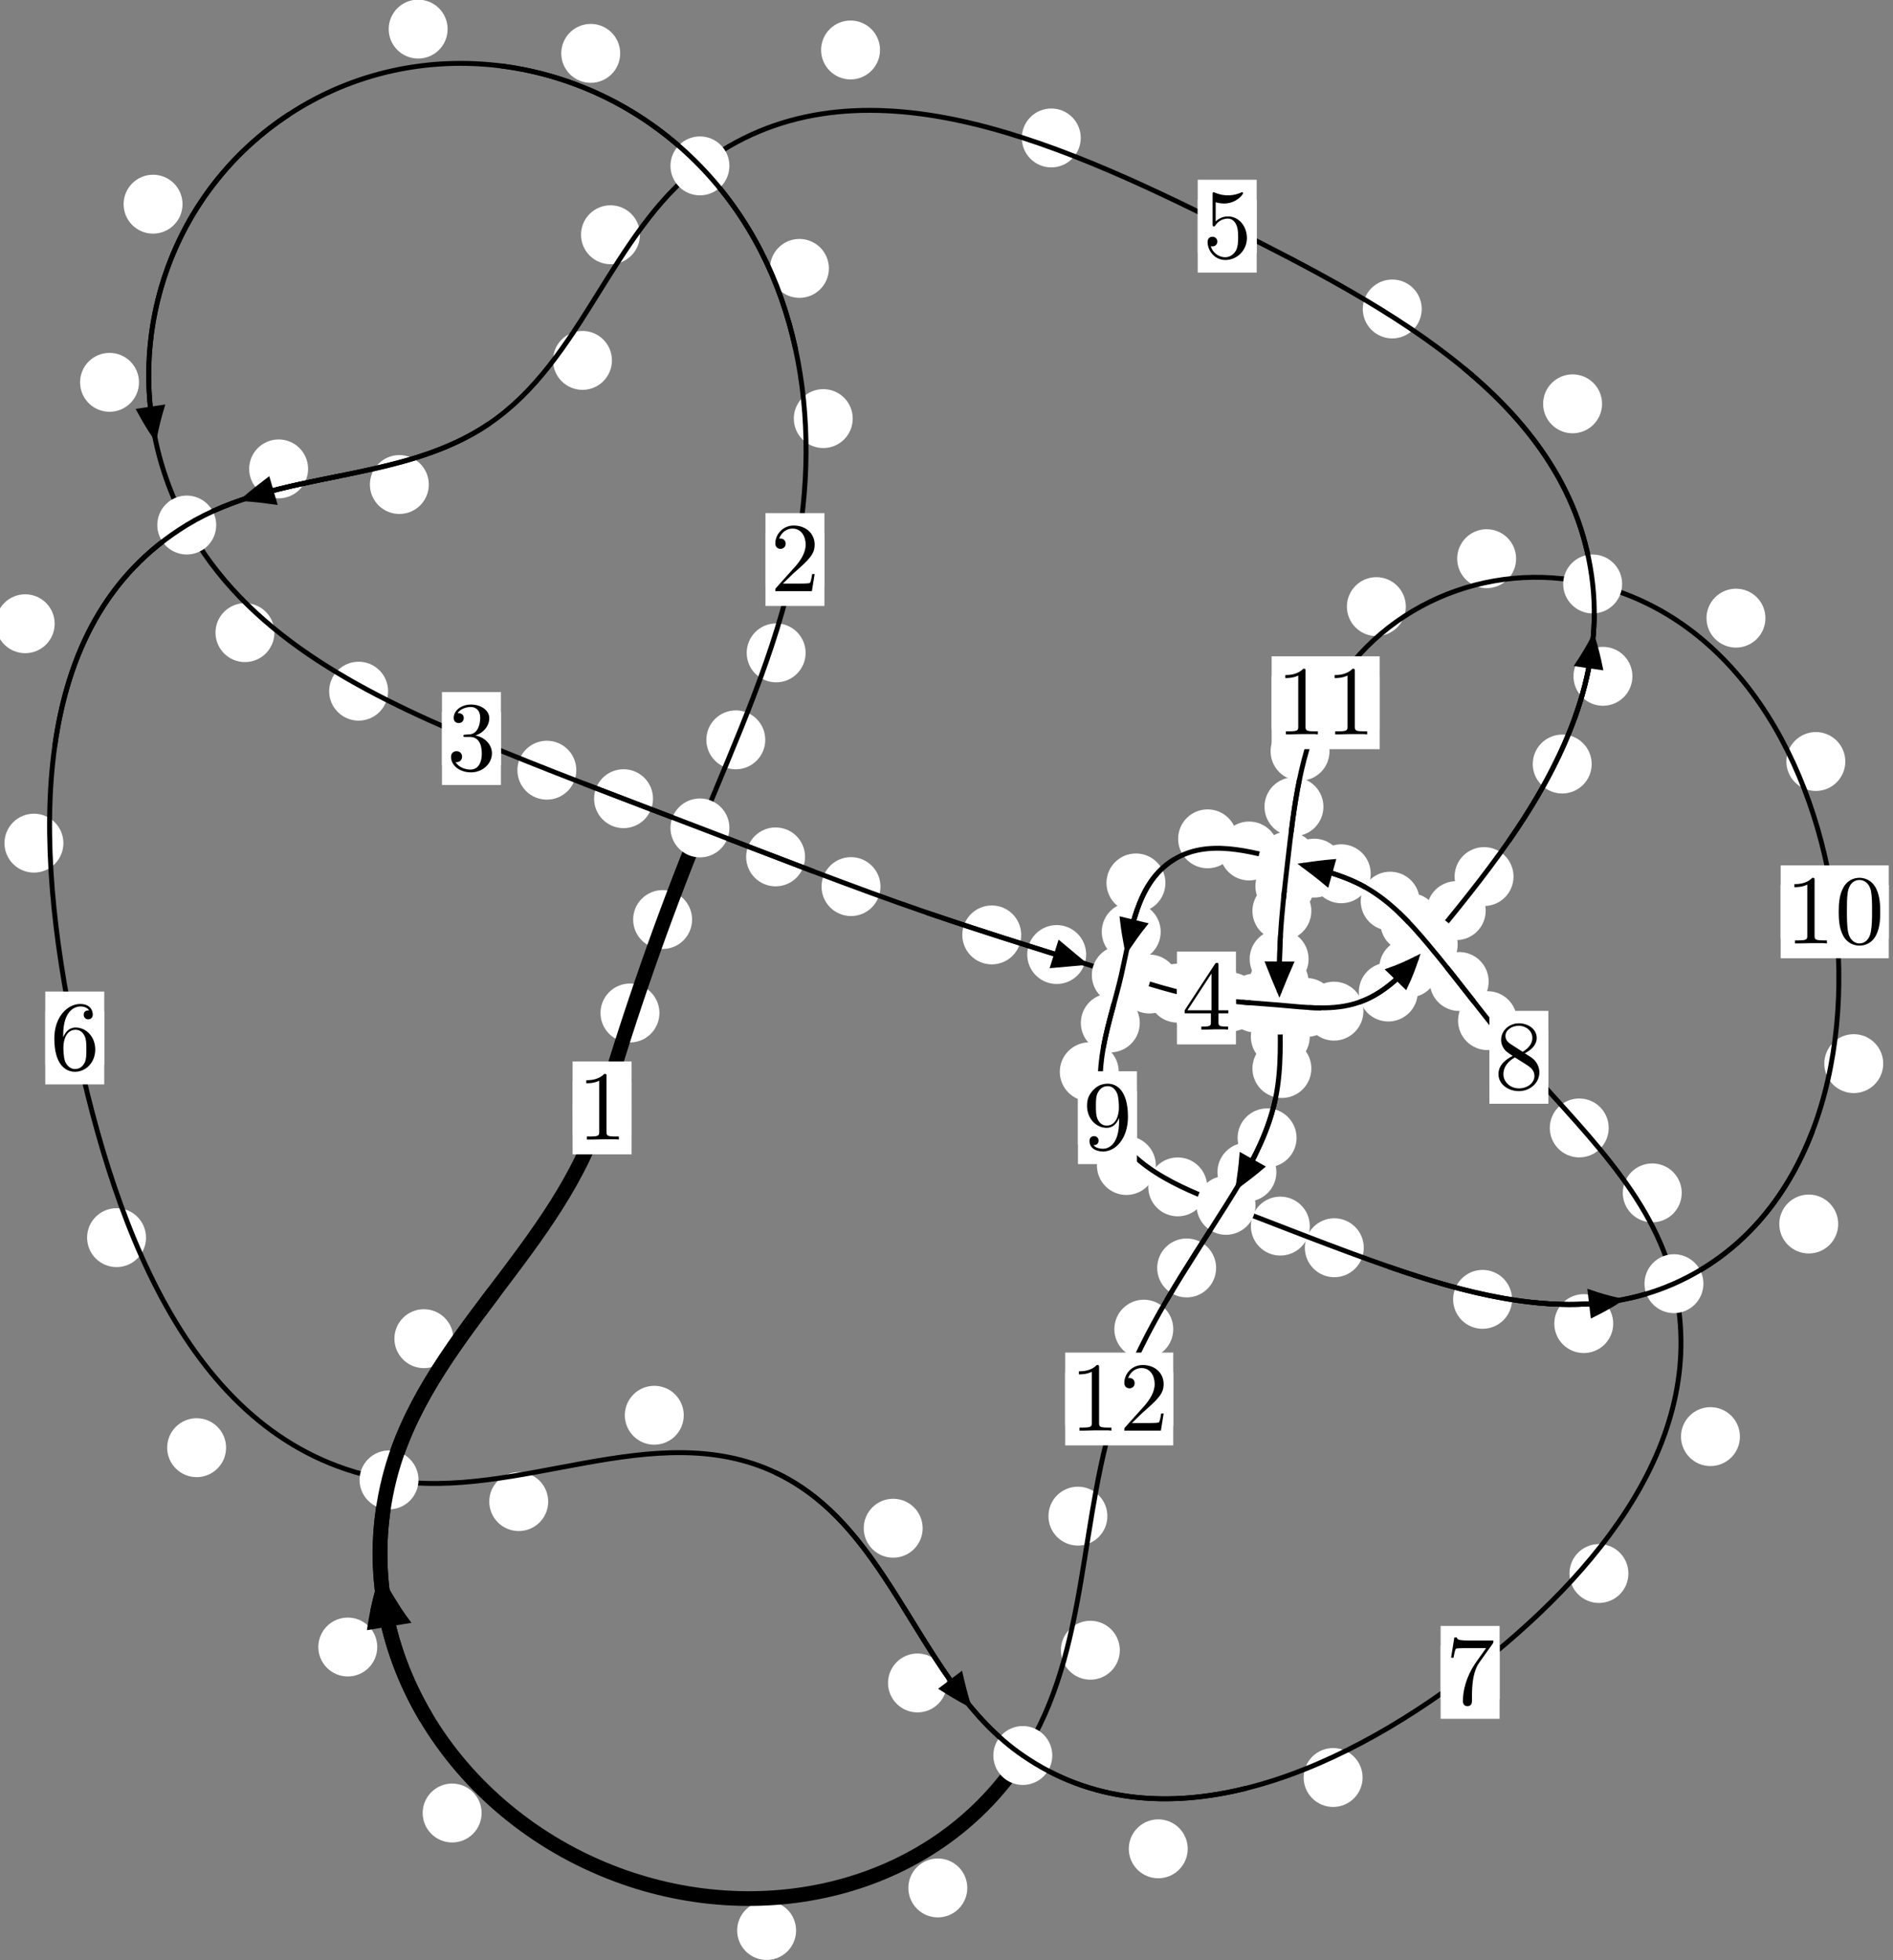 <?xml version="1.0"?>
<!-- Created by MetaPost 1.999 on 2021.07.06:0000 -->
<svg version="1.1" xmlns="http://www.w3.org/2000/svg" xmlns:xlink="http://www.w3.org/1999/xlink" width="192.022" height="198.889" viewBox="0 0 192.022 198.889">
<rect x="0" y="0" width="192.022" height="198.889" fill="#808080" stroke="none"/>
<!-- Original BoundingBox: -71.431946 -114.853409 120.590042 84.036087 -->
  <defs>
    <g transform="scale(0.01,0.01)" id="GLYPHcmr10_48">
      <path style="fill-rule: evenodd;" d="M460 -320C460 -400,455 -480,420 -554C374 -650,292 -666,250 -666C190 -666,117 -640,76 -547C44 -478,39 -400,39 -320C39 -245,43 -155,84 -79C127 2,200 22,249 22C303 22,379 1,423 -94C455 -163,460 -241,460 -320M249 -0C210 -0,151 -25,133 -121C122 -181,122 -273,122 -332C122 -396,122 -462,130 -516C149 -635,224 -644,249 -644C282 -644,348 -626,367 -527C377 -471,377 -395,377 -332C377 -257,377 -189,366 -125C351 -30,294 -0,249 -0"></path>
    </g>
    <g transform="scale(0.01,0.01)" id="GLYPHcmr10_49">
      <path style="fill-rule: evenodd;" d="M294 -640C294 -664,294 -666,271 -666C209 -602,121 -602,89 -602L89 -571C109 -571,168 -571,220 -597L220 -79C220 -43,217 -31,127 -31L95 -31L95 -0L257 -0L130 -3L217 -3L257 -3L297 -3L384 -3L419 -0L419 -31L387 -31C297 -31,294 -42,294 -79"></path>
    </g>
    <g transform="scale(0.01,0.01)" id="GLYPHcmr10_50">
      <path style="fill-rule: evenodd;" d="M127 -77L233 -180C389 -318,449 -372,449 -472C449 -586,359 -666,237 -666C124 -666,50 -574,50 -485C50 -429,100 -429,103 -429C120 -429,155 -441,155 -482C155 -508,137 -534,102 -534C94 -534,92 -534,89 -533C112 -598,166 -635,224 -635C315 -635,358 -554,358 -472C358 -392,308 -313,253 -251L61 -37C50 -26,50 -24,50 -0L421 -0L449 -174L424 -174C419 -144,412 -100,402 -85C395 -77,329 -77,307 -77"></path>
    </g>
    <g transform="scale(0.01,0.01)" id="GLYPHcmr10_51">
      <path style="fill-rule: evenodd;" d="M290 -352C372 -379,430 -449,430 -528C430 -610,342 -666,246 -666C145 -666,69 -606,69 -530C69 -497,91 -478,120 -478C151 -478,171 -500,171 -529C171 -579,124 -579,109 -579C140 -628,206 -641,242 -641C283 -641,338 -619,338 -529C338 -517,336 -459,310 -415C280 -367,246 -364,221 -363C213 -362,189 -360,182 -360C174 -359,167 -358,167 -348C167 -337,174 -337,191 -337L235 -337C317 -337,354 -269,354 -171C354 -35,285 -6,241 -6C198 -6,123 -23,88 -82C123 -77,154 -99,154 -137C154 -173,127 -193,98 -193C74 -193,42 -179,42 -135C42 -44,135 22,244 22C366 22,457 -69,457 -171C457 -253,394 -331,290 -352"></path>
    </g>
    <g transform="scale(0.01,0.01)" id="GLYPHcmr10_52">
      <path style="fill-rule: evenodd;" d="M294 -165L294 -78C294 -42,292 -31,218 -31L197 -31L197 -0L332 -0L238 -3L290 -3L332 -3L374 -3L427 -3L468 -0L468 -31L447 -31C373 -31,371 -42,371 -78L371 -165L471 -165L471 -196L371 -196L371 -651C371 -671,371 -677,355 -677C346 -677,343 -677,335 -665L28 -196L28 -165M300 -196L56 -196L300 -569"></path>
    </g>
    <g transform="scale(0.01,0.01)" id="GLYPHcmr10_53">
      <path style="fill-rule: evenodd;" d="M449 -201C449 -320,367 -420,259 -420C211 -420,168 -404,132 -369L132 -564C152 -558,185 -551,217 -551C340 -551,410 -642,410 -655C410 -661,407 -666,400 -666C399 -666,397 -666,392 -663C372 -654,323 -634,256 -634C216 -634,170 -641,123 -662C115 -665,113 -665,111 -665C101 -665,101 -657,101 -641L101 -345C101 -327,101 -319,115 -319C122 -319,124 -322,128 -328C139 -344,176 -398,257 -398C309 -398,334 -352,342 -334C358 -297,360 -258,360 -208C360 -173,360 -113,336 -71C312 -32,275 -6,229 -6C156 -6,99 -59,82 -118C85 -117,88 -116,99 -116C132 -116,149 -141,149 -165C149 -189,132 -214,99 -214C85 -214,50 -207,50 -161C50 -75,119 22,231 22C347 22,449 -74,449 -201"></path>
    </g>
    <g transform="scale(0.01,0.01)" id="GLYPHcmr10_54">
      <path style="fill-rule: evenodd;" d="M132 -328L132 -352C132 -605,256 -641,307 -641C331 -641,373 -635,395 -601C380 -601,340 -601,340 -556C340 -525,364 -510,386 -510C402 -510,432 -519,432 -558C432 -618,388 -666,305 -666C177 -666,42 -537,42 -316C42 -49,158 22,251 22C362 22,457 -72,457 -204C457 -331,368 -427,257 -427C189 -427,152 -376,132 -328M251 -6C188 -6,158 -66,152 -81C134 -128,134 -208,134 -226C134 -304,166 -404,256 -404C272 -404,318 -404,349 -342C367 -305,367 -254,367 -205C367 -157,367 -107,350 -71C320 -11,274 -6,251 -6"></path>
    </g>
    <g transform="scale(0.01,0.01)" id="GLYPHcmr10_55">
      <path style="fill-rule: evenodd;" d="M476 -609C485 -621,485 -623,485 -644L242 -644C120 -644,118 -657,114 -676L89 -676L56 -470L81 -470C84 -486,93 -549,106 -561C113 -567,191 -567,204 -567L411 -567C400 -551,321 -442,299 -409C209 -274,176 -135,176 -33C176 -23,176 22,222 22C268 22,268 -23,268 -33L268 -84C268 -139,271 -194,279 -248C283 -271,297 -357,341 -419"></path>
    </g>
    <g transform="scale(0.01,0.01)" id="GLYPHcmr10_56">
      <path style="fill-rule: evenodd;" d="M163 -457C117 -487,113 -521,113 -538C113 -599,178 -641,249 -641C322 -641,386 -589,386 -517C386 -460,347 -412,287 -377M309 -362C381 -399,430 -451,430 -517C430 -609,341 -666,250 -666C150 -666,69 -592,69 -499C69 -481,71 -436,113 -389C124 -377,161 -352,186 -335C128 -306,42 -250,42 -151C42 -45,144 22,249 22C362 22,457 -61,457 -168C457 -204,446 -249,408 -291C389 -312,373 -322,309 -362M209 -320L332 -242C360 -223,407 -193,407 -132C407 -58,332 -6,250 -6C164 -6,92 -68,92 -151C92 -209,124 -273,209 -320"></path>
    </g>
    <g transform="scale(0.01,0.01)" id="GLYPHcmr10_57">
      <path style="fill-rule: evenodd;" d="M367 -318L367 -286C367 -52,263 -6,205 -6C188 -6,134 -8,107 -42C151 -42,159 -71,159 -88C159 -119,135 -134,113 -134C97 -134,67 -125,67 -86C67 -19,121 22,206 22C335 22,457 -114,457 -329C457 -598,342 -666,253 -666C198 -666,149 -648,106 -603C65 -558,42 -516,42 -441C42 -316,130 -218,242 -218C303 -218,344 -260,367 -318M243 -241C227 -241,181 -241,150 -304C132 -341,132 -391,132 -440C132 -494,132 -541,153 -578C180 -628,218 -641,253 -641C299 -641,332 -607,349 -562C361 -530,365 -467,365 -421C365 -338,331 -241,243 -241"></path>
    </g>
  </defs>
  <path d="M66.891 102.777C66.891 101.984,66.576 101.224,66.016 100.663C65.455 100.103,64.695 99.788,63.902 99.788C63.11 99.788,62.349 100.103,61.789 100.663C61.229 101.224,60.914 101.984,60.914 102.777C60.914 103.569,61.229 104.33,61.789 104.89C62.349 105.451,63.11 105.765,63.902 105.765C64.695 105.765,65.455 105.451,66.016 104.89C66.576 104.33,66.891 103.569,66.891 102.777Z" style="fill: rgb(100%,100%,100%);stroke: none;"></path>
  <path d="M64.064 112.407C64.064 111.614,63.749 110.854,63.188 110.294C62.628 109.733,61.868 109.418,61.075 109.418C60.282 109.418,59.522 109.733,58.962 110.294C58.401 110.854,58.086 111.614,58.086 112.407C58.086 113.2,58.401 113.96,58.962 114.52C59.522 115.081,60.282 115.396,61.075 115.396C61.868 115.396,62.628 115.081,63.188 114.52C63.749 113.96,64.064 113.2,64.064 112.407Z" style="fill: rgb(100%,100%,100%);stroke: none;"></path>
  <path d="M77.628 75.062C77.628 74.269,77.313 73.509,76.753 72.948C76.192 72.388,75.432 72.073,74.64 72.073C73.847 72.073,73.087 72.388,72.526 72.948C71.966 73.509,71.651 74.269,71.651 75.062C71.651 75.854,71.966 76.615,72.526 77.175C73.087 77.736,73.847 78.051,74.64 78.051C75.432 78.051,76.192 77.736,76.753 77.175C77.313 76.615,77.628 75.854,77.628 75.062Z" style="fill: rgb(100%,100%,100%);stroke: none;"></path>
  <path d="M70.204 93.296C70.204 92.503,69.889 91.743,69.328 91.182C68.768 90.622,68.008 90.307,67.215 90.307C66.422 90.307,65.662 90.622,65.102 91.182C64.541 91.743,64.226 92.503,64.226 93.296C64.226 94.088,64.541 94.848,65.102 95.409C65.662 95.969,66.422 96.284,67.215 96.284C68.008 96.284,68.768 95.969,69.328 95.409C69.889 94.848,70.204 94.088,70.204 93.296Z" style="fill: rgb(100%,100%,100%);stroke: none;"></path>
  <path d="M86.5 42.469C86.5 41.677,86.186 40.917,85.625 40.356C85.065 39.796,84.304 39.481,83.512 39.481C82.719 39.481,81.959 39.796,81.398 40.356C80.838 40.917,80.523 41.677,80.523 42.469C80.523 43.262,80.838 44.022,81.398 44.583C81.959 45.143,82.719 45.458,83.512 45.458C84.304 45.458,85.065 45.143,85.625 44.583C86.186 44.022,86.5 43.262,86.5 42.469Z" style="fill: rgb(100%,100%,100%);stroke: none;"></path>
  <path d="M81.721 66.239C81.721 65.447,81.406 64.686,80.845 64.126C80.285 63.565,79.525 63.25,78.732 63.25C77.939 63.25,77.179 63.565,76.619 64.126C76.058 64.686,75.743 65.447,75.743 66.239C75.743 67.032,76.058 67.792,76.619 68.353C77.179 68.913,77.939 69.228,78.732 69.228C79.525 69.228,80.285 68.913,80.845 68.353C81.406 67.792,81.721 67.032,81.721 66.239Z" style="fill: rgb(100%,100%,100%);stroke: none;"></path>
  <path d="M62.911 5.415C62.911 4.622,62.596 3.862,62.035 3.302C61.475 2.741,60.715 2.426,59.922 2.426C59.129 2.426,58.369 2.741,57.809 3.302C57.248 3.862,56.933 4.622,56.933 5.415C56.933 6.208,57.248 6.968,57.809 7.528C58.369 8.089,59.129 8.404,59.922 8.404C60.715 8.404,61.475 8.089,62.035 7.528C62.596 6.968,62.911 6.208,62.911 5.415Z" style="fill: rgb(100%,100%,100%);stroke: none;"></path>
  <path d="M84.081 27.231C84.081 26.438,83.766 25.678,83.205 25.118C82.645 24.557,81.885 24.242,81.092 24.242C80.299 24.242,79.539 24.557,78.979 25.118C78.418 25.678,78.103 26.438,78.103 27.231C78.103 28.024,78.418 28.784,78.979 29.344C79.539 29.905,80.299 30.22,81.092 30.22C81.885 30.22,82.645 29.905,83.205 29.344C83.766 28.784,84.081 28.024,84.081 27.231Z" style="fill: rgb(100%,100%,100%);stroke: none;"></path>
  <path d="M18.515 20.716C18.515 19.923,18.2 19.163,17.64 18.603C17.079 18.042,16.319 17.727,15.527 17.727C14.734 17.727,13.974 18.042,13.413 18.603C12.853 19.163,12.538 19.923,12.538 20.716C12.538 21.509,12.853 22.269,13.413 22.829C13.974 23.39,14.734 23.705,15.527 23.705C16.319 23.705,17.079 23.39,17.64 22.829C18.2 22.269,18.515 21.509,18.515 20.716Z" style="fill: rgb(100%,100%,100%);stroke: none;"></path>
  <path d="M45.406 2.953C45.406 2.16,45.091 1.4,44.531 0.839C43.97 0.279,43.21 -0.036,42.417 -0.036C41.625 -0.036,40.864 0.279,40.304 0.839C39.743 1.4,39.428 2.16,39.428 2.953C39.428 3.745,39.743 4.505,40.304 5.066C40.864 5.626,41.625 5.941,42.417 5.941C43.21 5.941,43.97 5.626,44.531 5.066C45.091 4.505,45.406 3.745,45.406 2.953Z" style="fill: rgb(100%,100%,100%);stroke: none;"></path>
  <path d="M27.836 64.185C27.836 63.393,27.521 62.633,26.961 62.072C26.401 61.512,25.64 61.197,24.848 61.197C24.055 61.197,23.295 61.512,22.734 62.072C22.174 62.633,21.859 63.393,21.859 64.185C21.859 64.978,22.174 65.738,22.734 66.299C23.295 66.859,24.055 67.174,24.848 67.174C25.64 67.174,26.401 66.859,26.961 66.299C27.521 65.738,27.836 64.978,27.836 64.185Z" style="fill: rgb(100%,100%,100%);stroke: none;"></path>
  <path d="M14.099 38.791C14.099 37.998,13.784 37.238,13.224 36.677C12.663 36.117,11.903 35.802,11.11 35.802C10.318 35.802,9.558 36.117,8.997 36.677C8.437 37.238,8.122 37.998,8.122 38.791C8.122 39.583,8.437 40.343,8.997 40.904C9.558 41.464,10.318 41.779,11.11 41.779C11.903 41.779,12.663 41.464,13.224 40.904C13.784 40.343,14.099 39.583,14.099 38.791Z" style="fill: rgb(100%,100%,100%);stroke: none;"></path>
  <path d="M58.461 78.143C58.461 77.351,58.146 76.591,57.586 76.03C57.025 75.47,56.265 75.155,55.472 75.155C54.68 75.155,53.92 75.47,53.359 76.03C52.799 76.591,52.484 77.351,52.484 78.143C52.484 78.936,52.799 79.696,53.359 80.257C53.92 80.817,54.68 81.132,55.472 81.132C56.265 81.132,57.025 80.817,57.586 80.257C58.146 79.696,58.461 78.936,58.461 78.143Z" style="fill: rgb(100%,100%,100%);stroke: none;"></path>
  <path d="M39.367 70.126C39.367 69.333,39.052 68.573,38.492 68.013C37.931 67.452,37.171 67.137,36.378 67.137C35.586 67.137,34.825 67.452,34.265 68.013C33.704 68.573,33.389 69.333,33.389 70.126C33.389 70.919,33.704 71.679,34.265 72.239C34.825 72.8,35.586 73.115,36.378 73.115C37.171 73.115,37.931 72.8,38.492 72.239C39.052 71.679,39.367 70.919,39.367 70.126Z" style="fill: rgb(100%,100%,100%);stroke: none;"></path>
  <path d="M81.664 86.938C81.664 86.146,81.349 85.386,80.789 84.825C80.228 84.265,79.468 83.95,78.676 83.95C77.883 83.95,77.123 84.265,76.562 84.825C76.002 85.386,75.687 86.146,75.687 86.938C75.687 87.731,76.002 88.491,76.562 89.052C77.123 89.612,77.883 89.927,78.676 89.927C79.468 89.927,80.228 89.612,80.789 89.052C81.349 88.491,81.664 87.731,81.664 86.938Z" style="fill: rgb(100%,100%,100%);stroke: none;"></path>
  <path d="M66.24 81.034C66.24 80.241,65.925 79.481,65.365 78.92C64.804 78.36,64.044 78.045,63.252 78.045C62.459 78.045,61.699 78.36,61.138 78.92C60.578 79.481,60.263 80.241,60.263 81.034C60.263 81.826,60.578 82.587,61.138 83.147C61.699 83.708,62.459 84.022,63.252 84.022C64.044 84.022,64.804 83.708,65.365 83.147C65.925 82.587,66.24 81.826,66.24 81.034Z" style="fill: rgb(100%,100%,100%);stroke: none;"></path>
  <path d="M103.591 94.855C103.591 94.063,103.277 93.302,102.716 92.742C102.156 92.181,101.395 91.867,100.603 91.867C99.81 91.867,99.05 92.181,98.489 92.742C97.929 93.302,97.614 94.063,97.614 94.855C97.614 95.648,97.929 96.408,98.489 96.969C99.05 97.529,99.81 97.844,100.603 97.844C101.395 97.844,102.156 97.529,102.716 96.969C103.277 96.408,103.591 95.648,103.591 94.855Z" style="fill: rgb(100%,100%,100%);stroke: none;"></path>
  <path d="M89.313 89.953C89.313 89.16,88.998 88.4,88.437 87.839C87.877 87.279,87.117 86.964,86.324 86.964C85.531 86.964,84.771 87.279,84.211 87.839C83.65 88.4,83.335 89.16,83.335 89.953C83.335 90.745,83.65 91.506,84.211 92.066C84.771 92.626,85.531 92.941,86.324 92.941C87.117 92.941,87.877 92.626,88.437 92.066C88.998 91.506,89.313 90.745,89.313 89.953Z" style="fill: rgb(100%,100%,100%);stroke: none;"></path>
  <path d="M119.575 99.837C119.575 99.044,119.261 98.284,118.7 97.723C118.14 97.163,117.379 96.848,116.587 96.848C115.794 96.848,115.034 97.163,114.473 97.723C113.913 98.284,113.598 99.044,113.598 99.837C113.598 100.629,113.913 101.39,114.473 101.95C115.034 102.511,115.794 102.825,116.587 102.825C117.379 102.825,118.14 102.511,118.7 101.95C119.261 101.39,119.575 100.629,119.575 99.837Z" style="fill: rgb(100%,100%,100%);stroke: none;"></path>
  <path d="M110.177 96.844C110.177 96.052,109.862 95.292,109.301 94.731C108.741 94.171,107.981 93.856,107.188 93.856C106.395 93.856,105.635 94.171,105.075 94.731C104.514 95.292,104.199 96.052,104.199 96.844C104.199 97.637,104.514 98.397,105.075 98.958C105.635 99.518,106.395 99.833,107.188 99.833C107.981 99.833,108.741 99.518,109.301 98.958C109.862 98.397,110.177 97.637,110.177 96.844Z" style="fill: rgb(100%,100%,100%);stroke: none;"></path>
  <path d="M127.823 101.66C127.823 100.867,127.508 100.107,126.948 99.546C126.387 98.986,125.627 98.671,124.834 98.671C124.042 98.671,123.281 98.986,122.721 99.546C122.16 100.107,121.846 100.867,121.846 101.66C121.846 102.452,122.16 103.213,122.721 103.773C123.281 104.334,124.042 104.649,124.834 104.649C125.627 104.649,126.387 104.334,126.948 103.773C127.508 103.213,127.823 102.452,127.823 101.66Z" style="fill: rgb(100%,100%,100%);stroke: none;"></path>
  <path d="M122.423 100.763C122.423 99.97,122.108 99.21,121.548 98.65C120.987 98.089,120.227 97.774,119.435 97.774C118.642 97.774,117.882 98.089,117.321 98.65C116.761 99.21,116.446 99.97,116.446 100.763C116.446 101.556,116.761 102.316,117.321 102.876C117.882 103.437,118.642 103.752,119.435 103.752C120.227 103.752,120.987 103.437,121.548 102.876C122.108 102.316,122.423 101.556,122.423 100.763Z" style="fill: rgb(100%,100%,100%);stroke: none;"></path>
  <path d="M135.514 102.216C135.514 101.424,135.199 100.663,134.638 100.103C134.078 99.542,133.318 99.228,132.525 99.228C131.732 99.228,130.972 99.542,130.412 100.103C129.851 100.663,129.536 101.424,129.536 102.216C129.536 103.009,129.851 103.769,130.412 104.33C130.972 104.89,131.732 105.205,132.525 105.205C133.318 105.205,134.078 104.89,134.638 104.33C135.199 103.769,135.514 103.009,135.514 102.216Z" style="fill: rgb(100%,100%,100%);stroke: none;"></path>
  <path d="M130.313 101.758C130.313 100.966,129.998 100.206,129.438 99.645C128.877 99.085,128.117 98.77,127.324 98.77C126.532 98.77,125.771 99.085,125.211 99.645C124.65 100.206,124.335 100.966,124.335 101.758C124.335 102.551,124.65 103.311,125.211 103.872C125.771 104.432,126.532 104.747,127.324 104.747C128.117 104.747,128.877 104.432,129.438 103.872C129.998 103.311,130.313 102.551,130.313 101.758Z" style="fill: rgb(100%,100%,100%);stroke: none;"></path>
  <path d="M143.814 100.65C143.814 99.858,143.499 99.097,142.939 98.537C142.379 97.976,141.618 97.662,140.826 97.662C140.033 97.662,139.273 97.976,138.712 98.537C138.152 99.097,137.837 99.858,137.837 100.65C137.837 101.443,138.152 102.203,138.712 102.764C139.273 103.324,140.033 103.639,140.826 103.639C141.618 103.639,142.379 103.324,142.939 102.764C143.499 102.203,143.814 101.443,143.814 100.65Z" style="fill: rgb(100%,100%,100%);stroke: none;"></path>
  <path d="M138.304 102.589C138.304 101.796,137.989 101.036,137.429 100.476C136.868 99.915,136.108 99.6,135.315 99.6C134.523 99.6,133.763 99.915,133.202 100.476C132.642 101.036,132.327 101.796,132.327 102.589C132.327 103.382,132.642 104.142,133.202 104.702C133.763 105.263,134.523 105.578,135.315 105.578C136.108 105.578,136.868 105.263,137.429 104.702C137.989 104.142,138.304 103.382,138.304 102.589Z" style="fill: rgb(100%,100%,100%);stroke: none;"></path>
  <path d="M150.706 92.393C150.706 91.6,150.391 90.84,149.831 90.28C149.27 89.719,148.51 89.404,147.717 89.404C146.925 89.404,146.164 89.719,145.604 90.28C145.043 90.84,144.729 91.6,144.729 92.393C144.729 93.186,145.043 93.946,145.604 94.506C146.164 95.067,146.925 95.382,147.717 95.382C148.51 95.382,149.27 95.067,149.831 94.506C150.391 93.946,150.706 93.186,150.706 92.393Z" style="fill: rgb(100%,100%,100%);stroke: none;"></path>
  <path d="M145.893 98.214C145.893 97.421,145.578 96.661,145.017 96.101C144.457 95.54,143.697 95.225,142.904 95.225C142.111 95.225,141.351 95.54,140.791 96.101C140.23 96.661,139.915 97.421,139.915 98.214C139.915 99.007,140.23 99.767,140.791 100.327C141.351 100.888,142.111 101.203,142.904 101.203C143.697 101.203,144.457 100.888,145.017 100.327C145.578 99.767,145.893 99.007,145.893 98.214Z" style="fill: rgb(100%,100%,100%);stroke: none;"></path>
  <path d="M161.457 77.518C161.457 76.725,161.142 75.965,160.582 75.405C160.021 74.844,159.261 74.529,158.468 74.529C157.676 74.529,156.915 74.844,156.355 75.405C155.795 75.965,155.48 76.725,155.48 77.518C155.48 78.311,155.795 79.071,156.355 79.631C156.915 80.192,157.676 80.507,158.468 80.507C159.261 80.507,160.021 80.192,160.582 79.631C161.142 79.071,161.457 78.311,161.457 77.518Z" style="fill: rgb(100%,100%,100%);stroke: none;"></path>
  <path d="M153.529 88.934C153.529 88.142,153.214 87.382,152.654 86.821C152.093 86.261,151.333 85.946,150.54 85.946C149.748 85.946,148.988 86.261,148.427 86.821C147.867 87.382,147.552 88.142,147.552 88.934C147.552 89.727,147.867 90.487,148.427 91.048C148.988 91.608,149.748 91.923,150.54 91.923C151.333 91.923,152.093 91.608,152.654 91.048C153.214 90.487,153.529 89.727,153.529 88.934Z" style="fill: rgb(100%,100%,100%);stroke: none;"></path>
  <path d="M162.51 40.972C162.51 40.179,162.195 39.419,161.634 38.859C161.074 38.298,160.314 37.983,159.521 37.983C158.728 37.983,157.968 38.298,157.408 38.859C156.847 39.419,156.532 40.179,156.532 40.972C156.532 41.765,156.847 42.525,157.408 43.085C157.968 43.646,158.728 43.961,159.521 43.961C160.314 43.961,161.074 43.646,161.634 43.085C162.195 42.525,162.51 41.765,162.51 40.972Z" style="fill: rgb(100%,100%,100%);stroke: none;"></path>
  <path d="M165.589 68.618C165.589 67.825,165.274 67.065,164.714 66.504C164.153 65.944,163.393 65.629,162.6 65.629C161.808 65.629,161.048 65.944,160.487 66.504C159.927 67.065,159.612 67.825,159.612 68.618C159.612 69.41,159.927 70.17,160.487 70.731C161.048 71.291,161.808 71.606,162.6 71.606C163.393 71.606,164.153 71.291,164.714 70.731C165.274 70.17,165.589 69.41,165.589 68.618Z" style="fill: rgb(100%,100%,100%);stroke: none;"></path>
  <path d="M109.628 13.996C109.628 13.203,109.313 12.443,108.753 11.882C108.193 11.322,107.432 11.007,106.64 11.007C105.847 11.007,105.087 11.322,104.526 11.882C103.966 12.443,103.651 13.203,103.651 13.996C103.651 14.788,103.966 15.549,104.526 16.109C105.087 16.67,105.847 16.984,106.64 16.984C107.432 16.984,108.193 16.67,108.753 16.109C109.313 15.549,109.628 14.788,109.628 13.996Z" style="fill: rgb(100%,100%,100%);stroke: none;"></path>
  <path d="M144.216 31.348C144.216 30.556,143.901 29.796,143.341 29.235C142.78 28.675,142.02 28.36,141.228 28.36C140.435 28.36,139.675 28.675,139.114 29.235C138.554 29.796,138.239 30.556,138.239 31.348C138.239 32.141,138.554 32.901,139.114 33.462C139.675 34.022,140.435 34.337,141.228 34.337C142.02 34.337,142.78 34.022,143.341 33.462C143.901 32.901,144.216 32.141,144.216 31.348Z" style="fill: rgb(100%,100%,100%);stroke: none;"></path>
  <path d="M64.915 23.816C64.915 23.024,64.6 22.263,64.039 21.703C63.479 21.143,62.719 20.828,61.926 20.828C61.133 20.828,60.373 21.143,59.813 21.703C59.252 22.263,58.937 23.024,58.937 23.816C58.937 24.609,59.252 25.369,59.813 25.93C60.373 26.49,61.133 26.805,61.926 26.805C62.719 26.805,63.479 26.49,64.039 25.93C64.6 25.369,64.915 24.609,64.915 23.816Z" style="fill: rgb(100%,100%,100%);stroke: none;"></path>
  <path d="M89.267 5.07C89.267 4.277,88.952 3.517,88.392 2.956C87.831 2.396,87.071 2.081,86.278 2.081C85.486 2.081,84.726 2.396,84.165 2.956C83.605 3.517,83.29 4.277,83.29 5.07C83.29 5.862,83.605 6.623,84.165 7.183C84.726 7.744,85.486 8.058,86.278 8.058C87.071 8.058,87.831 7.744,88.392 7.183C88.952 6.623,89.267 5.862,89.267 5.07Z" style="fill: rgb(100%,100%,100%);stroke: none;"></path>
  <path d="M43.498 49.159C43.498 48.367,43.184 47.606,42.623 47.046C42.063 46.486,41.302 46.171,40.51 46.171C39.717 46.171,38.957 46.486,38.396 47.046C37.836 47.606,37.521 48.367,37.521 49.159C37.521 49.952,37.836 50.712,38.396 51.273C38.957 51.833,39.717 52.148,40.51 52.148C41.302 52.148,42.063 51.833,42.623 51.273C43.184 50.712,43.498 49.952,43.498 49.159Z" style="fill: rgb(100%,100%,100%);stroke: none;"></path>
  <path d="M62.074 36.565C62.074 35.773,61.759 35.013,61.199 34.452C60.638 33.892,59.878 33.577,59.086 33.577C58.293 33.577,57.533 33.892,56.972 34.452C56.412 35.013,56.097 35.773,56.097 36.565C56.097 37.358,56.412 38.118,56.972 38.679C57.533 39.239,58.293 39.554,59.086 39.554C59.878 39.554,60.638 39.239,61.199 38.679C61.759 38.118,62.074 37.358,62.074 36.565Z" style="fill: rgb(100%,100%,100%);stroke: none;"></path>
  <path d="M5.546 63.284C5.546 62.491,5.231 61.731,4.67 61.17C4.11 60.61,3.349 60.295,2.557 60.295C1.764 60.295,1.004 60.61,0.443 61.17C-0.117 61.731,-0.432 62.491,-0.432 63.284C-0.432 64.076,-0.117 64.836,0.443 65.397C1.004 65.957,1.764 66.272,2.557 66.272C3.349 66.272,4.11 65.957,4.67 65.397C5.231 64.836,5.546 64.076,5.546 63.284Z" style="fill: rgb(100%,100%,100%);stroke: none;"></path>
  <path d="M31.253 47.573C31.253 46.781,30.938 46.021,30.378 45.46C29.817 44.9,29.057 44.585,28.264 44.585C27.472 44.585,26.711 44.9,26.151 45.46C25.59 46.021,25.276 46.781,25.276 47.573C25.276 48.366,25.59 49.126,26.151 49.687C26.711 50.247,27.472 50.562,28.264 50.562C29.057 50.562,29.817 50.247,30.378 49.687C30.938 49.126,31.253 48.366,31.253 47.573Z" style="fill: rgb(100%,100%,100%);stroke: none;"></path>
  <path d="M14.812 125.569C14.812 124.777,14.497 124.017,13.937 123.456C13.376 122.896,12.616 122.581,11.823 122.581C11.031 122.581,10.27 122.896,9.71 123.456C9.149 124.017,8.835 124.777,8.835 125.569C8.835 126.362,9.149 127.122,9.71 127.683C10.27 128.243,11.031 128.558,11.823 128.558C12.616 128.558,13.376 128.243,13.937 127.683C14.497 127.122,14.812 126.362,14.812 125.569Z" style="fill: rgb(100%,100%,100%);stroke: none;"></path>
  <path d="M6.431 85.544C6.431 84.752,6.116 83.992,5.556 83.431C4.995 82.871,4.235 82.556,3.442 82.556C2.65 82.556,1.89 82.871,1.329 83.431C0.769 83.992,0.454 84.752,0.454 85.544C0.454 86.337,0.769 87.097,1.329 87.658C1.89 88.218,2.65 88.533,3.442 88.533C4.235 88.533,4.995 88.218,5.556 87.658C6.116 87.097,6.431 86.337,6.431 85.544Z" style="fill: rgb(100%,100%,100%);stroke: none;"></path>
  <path d="M55.607 152.349C55.607 151.557,55.293 150.797,54.732 150.236C54.172 149.676,53.411 149.361,52.619 149.361C51.826 149.361,51.066 149.676,50.505 150.236C49.945 150.797,49.63 151.557,49.63 152.349C49.63 153.142,49.945 153.902,50.505 154.463C51.066 155.023,51.826 155.338,52.619 155.338C53.411 155.338,54.172 155.023,54.732 154.463C55.293 153.902,55.607 153.142,55.607 152.349Z" style="fill: rgb(100%,100%,100%);stroke: none;"></path>
  <path d="M22.934 146.88C22.934 146.087,22.619 145.327,22.059 144.767C21.499 144.206,20.738 143.891,19.946 143.891C19.153 143.891,18.393 144.206,17.832 144.767C17.272 145.327,16.957 146.087,16.957 146.88C16.957 147.673,17.272 148.433,17.832 148.993C18.393 149.554,19.153 149.869,19.946 149.869C20.738 149.869,21.499 149.554,22.059 148.993C22.619 148.433,22.934 147.673,22.934 146.88Z" style="fill: rgb(100%,100%,100%);stroke: none;"></path>
  <path d="M93.592 155.051C93.592 154.258,93.277 153.498,92.717 152.937C92.156 152.377,91.396 152.062,90.603 152.062C89.811 152.062,89.05 152.377,88.49 152.937C87.929 153.498,87.615 154.258,87.615 155.051C87.615 155.843,87.929 156.604,88.49 157.164C89.05 157.725,89.811 158.04,90.603 158.04C91.396 158.04,92.156 157.725,92.717 157.164C93.277 156.604,93.592 155.843,93.592 155.051Z" style="fill: rgb(100%,100%,100%);stroke: none;"></path>
  <path d="M69.358 143.589C69.358 142.797,69.043 142.037,68.483 141.476C67.922 140.916,67.162 140.601,66.369 140.601C65.577 140.601,64.816 140.916,64.256 141.476C63.695 142.037,63.381 142.797,63.381 143.589C63.381 144.382,63.695 145.142,64.256 145.703C64.816 146.263,65.577 146.578,66.369 146.578C67.162 146.578,67.922 146.263,68.483 145.703C69.043 145.142,69.358 144.382,69.358 143.589Z" style="fill: rgb(100%,100%,100%);stroke: none;"></path>
  <path d="M120.48 187.578C120.48 186.785,120.165 186.025,119.604 185.465C119.044 184.904,118.284 184.589,117.491 184.589C116.698 184.589,115.938 184.904,115.378 185.465C114.817 186.025,114.502 186.785,114.502 187.578C114.502 188.371,114.817 189.131,115.378 189.691C115.938 190.252,116.698 190.567,117.491 190.567C118.284 190.567,119.044 190.252,119.604 189.691C120.165 189.131,120.48 188.371,120.48 187.578Z" style="fill: rgb(100%,100%,100%);stroke: none;"></path>
  <path d="M96.058 170.749C96.058 169.956,95.743 169.196,95.182 168.636C94.622 168.075,93.862 167.76,93.069 167.76C92.276 167.76,91.516 168.075,90.956 168.636C90.395 169.196,90.08 169.956,90.08 170.749C90.08 171.542,90.395 172.302,90.956 172.863C91.516 173.423,92.276 173.738,93.069 173.738C93.862 173.738,94.622 173.423,95.182 172.863C95.743 172.302,96.058 171.542,96.058 170.749Z" style="fill: rgb(100%,100%,100%);stroke: none;"></path>
  <path d="M165.182 159.644C165.182 158.852,164.867 158.092,164.307 157.531C163.746 156.971,162.986 156.656,162.193 156.656C161.401 156.656,160.64 156.971,160.08 157.531C159.519 158.092,159.205 158.852,159.205 159.644C159.205 160.437,159.519 161.197,160.08 161.758C160.64 162.318,161.401 162.633,162.193 162.633C162.986 162.633,163.746 162.318,164.307 161.758C164.867 161.197,165.182 160.437,165.182 159.644Z" style="fill: rgb(100%,100%,100%);stroke: none;"></path>
  <path d="M138.218 180.342C138.218 179.55,137.903 178.79,137.342 178.229C136.782 177.669,136.022 177.354,135.229 177.354C134.436 177.354,133.676 177.669,133.116 178.229C132.555 178.79,132.24 179.55,132.24 180.342C132.24 181.135,132.555 181.895,133.116 182.456C133.676 183.016,134.436 183.331,135.229 183.331C136.022 183.331,136.782 183.016,137.342 182.456C137.903 181.895,138.218 181.135,138.218 180.342Z" style="fill: rgb(100%,100%,100%);stroke: none;"></path>
  <path d="M170.592 121.027C170.592 120.234,170.277 119.474,169.716 118.913C169.156 118.353,168.396 118.038,167.603 118.038C166.81 118.038,166.05 118.353,165.49 118.913C164.929 119.474,164.614 120.234,164.614 121.027C164.614 121.819,164.929 122.58,165.49 123.14C166.05 123.7,166.81 124.015,167.603 124.015C168.396 124.015,169.156 123.7,169.716 123.14C170.277 122.58,170.592 121.819,170.592 121.027Z" style="fill: rgb(100%,100%,100%);stroke: none;"></path>
  <path d="M176.494 145.756C176.494 144.963,176.179 144.203,175.619 143.643C175.058 143.082,174.298 142.767,173.506 142.767C172.713 142.767,171.953 143.082,171.392 143.643C170.832 144.203,170.517 144.963,170.517 145.756C170.517 146.549,170.832 147.309,171.392 147.869C171.953 148.43,172.713 148.745,173.506 148.745C174.298 148.745,175.058 148.43,175.619 147.869C176.179 147.309,176.494 146.549,176.494 145.756Z" style="fill: rgb(100%,100%,100%);stroke: none;"></path>
  <path d="M153.88 103.553C153.88 102.76,153.566 102,153.005 101.439C152.445 100.879,151.684 100.564,150.892 100.564C150.099 100.564,149.339 100.879,148.778 101.439C148.218 102,147.903 102.76,147.903 103.553C147.903 104.345,148.218 105.105,148.778 105.666C149.339 106.226,150.099 106.541,150.892 106.541C151.684 106.541,152.445 106.226,153.005 105.666C153.566 105.105,153.88 104.345,153.88 103.553Z" style="fill: rgb(100%,100%,100%);stroke: none;"></path>
  <path d="M163.184 114.44C163.184 113.647,162.869 112.887,162.309 112.326C161.748 111.766,160.988 111.451,160.196 111.451C159.403 111.451,158.643 111.766,158.082 112.326C157.522 112.887,157.207 113.647,157.207 114.44C157.207 115.232,157.522 115.993,158.082 116.553C158.643 117.114,159.403 117.428,160.196 117.428C160.988 117.428,161.748 117.114,162.309 116.553C162.869 115.993,163.184 115.232,163.184 114.44Z" style="fill: rgb(100%,100%,100%);stroke: none;"></path>
  <path d="M145.997 93.603C145.997 92.81,145.682 92.05,145.121 91.49C144.561 90.929,143.8 90.614,143.008 90.614C142.215 90.614,141.455 90.929,140.894 91.49C140.334 92.05,140.019 92.81,140.019 93.603C140.019 94.396,140.334 95.156,140.894 95.716C141.455 96.277,142.215 96.592,143.008 96.592C143.8 96.592,144.561 96.277,145.121 95.716C145.682 95.156,145.997 94.396,145.997 93.603Z" style="fill: rgb(100%,100%,100%);stroke: none;"></path>
  <path d="M151.007 99.582C151.007 98.789,150.692 98.029,150.131 97.469C149.571 96.908,148.811 96.593,148.018 96.593C147.225 96.593,146.465 96.908,145.905 97.469C145.344 98.029,145.029 98.789,145.029 99.582C145.029 100.375,145.344 101.135,145.905 101.695C146.465 102.256,147.225 102.571,148.018 102.571C148.811 102.571,149.571 102.256,150.131 101.695C150.692 101.135,151.007 100.375,151.007 99.582Z" style="fill: rgb(100%,100%,100%);stroke: none;"></path>
  <path d="M139.043 88.651C139.043 87.858,138.728 87.098,138.168 86.538C137.607 85.977,136.847 85.662,136.055 85.662C135.262 85.662,134.502 85.977,133.941 86.538C133.381 87.098,133.066 87.858,133.066 88.651C133.066 89.444,133.381 90.204,133.941 90.764C134.502 91.325,135.262 91.64,136.055 91.64C136.847 91.64,137.607 91.325,138.168 90.764C138.728 90.204,139.043 89.444,139.043 88.651Z" style="fill: rgb(100%,100%,100%);stroke: none;"></path>
  <path d="M144.006 91.431C144.006 90.638,143.691 89.878,143.131 89.318C142.57 88.757,141.81 88.442,141.018 88.442C140.225 88.442,139.465 88.757,138.904 89.318C138.344 89.878,138.029 90.638,138.029 91.431C138.029 92.224,138.344 92.984,138.904 93.544C139.465 94.105,140.225 94.42,141.018 94.42C141.81 94.42,142.57 94.105,143.131 93.544C143.691 92.984,144.006 92.224,144.006 91.431Z" style="fill: rgb(100%,100%,100%);stroke: none;"></path>
  <path d="M129.696 86.34C129.696 85.548,129.381 84.788,128.821 84.227C128.26 83.667,127.5 83.352,126.707 83.352C125.915 83.352,125.154 83.667,124.594 84.227C124.033 84.788,123.719 85.548,123.719 86.34C123.719 87.133,124.033 87.893,124.594 88.454C125.154 89.014,125.915 89.329,126.707 89.329C127.5 89.329,128.26 89.014,128.821 88.454C129.381 87.893,129.696 87.133,129.696 86.34Z" style="fill: rgb(100%,100%,100%);stroke: none;"></path>
  <path d="M136.293 88.078C136.293 87.286,135.978 86.525,135.418 85.965C134.857 85.404,134.097 85.09,133.304 85.09C132.512 85.09,131.751 85.404,131.191 85.965C130.631 86.525,130.316 87.286,130.316 88.078C130.316 88.871,130.631 89.631,131.191 90.192C131.751 90.752,132.512 91.067,133.304 91.067C134.097 91.067,134.857 90.752,135.418 90.192C135.978 89.631,136.293 88.871,136.293 88.078Z" style="fill: rgb(100%,100%,100%);stroke: none;"></path>
  <path d="M118.217 89.58C118.217 88.787,117.902 88.027,117.342 87.467C116.781 86.906,116.021 86.591,115.228 86.591C114.436 86.591,113.675 86.906,113.115 87.467C112.554 88.027,112.239 88.787,112.239 89.58C112.239 90.373,112.554 91.133,113.115 91.693C113.675 92.254,114.436 92.569,115.228 92.569C116.021 92.569,116.781 92.254,117.342 91.693C117.902 91.133,118.217 90.373,118.217 89.58Z" style="fill: rgb(100%,100%,100%);stroke: none;"></path>
  <path d="M125.485 85.106C125.485 84.314,125.17 83.554,124.609 82.993C124.049 82.433,123.289 82.118,122.496 82.118C121.703 82.118,120.943 82.433,120.383 82.993C119.822 83.554,119.507 84.314,119.507 85.106C119.507 85.899,119.822 86.659,120.383 87.22C120.943 87.78,121.703 88.095,122.496 88.095C123.289 88.095,124.049 87.78,124.609 87.22C125.17 86.659,125.485 85.899,125.485 85.106Z" style="fill: rgb(100%,100%,100%);stroke: none;"></path>
  <path d="M115.617 103.783C115.617 102.99,115.302 102.23,114.741 101.67C114.181 101.109,113.421 100.794,112.628 100.794C111.835 100.794,111.075 101.109,110.515 101.67C109.954 102.23,109.639 102.99,109.639 103.783C109.639 104.576,109.954 105.336,110.515 105.897C111.075 106.457,111.835 106.772,112.628 106.772C113.421 106.772,114.181 106.457,114.741 105.897C115.302 105.336,115.617 104.576,115.617 103.783Z" style="fill: rgb(100%,100%,100%);stroke: none;"></path>
  <path d="M117.738 94.542C117.738 93.75,117.423 92.989,116.862 92.429C116.302 91.868,115.542 91.553,114.749 91.553C113.956 91.553,113.196 91.868,112.636 92.429C112.075 92.989,111.76 93.75,111.76 94.542C111.76 95.335,112.075 96.095,112.636 96.656C113.196 97.216,113.956 97.531,114.749 97.531C115.542 97.531,116.302 97.216,116.862 96.656C117.423 96.095,117.738 95.335,117.738 94.542Z" style="fill: rgb(100%,100%,100%);stroke: none;"></path>
  <path d="M117.247 118.25C117.247 117.458,116.932 116.697,116.372 116.137C115.811 115.576,115.051 115.261,114.259 115.261C113.466 115.261,112.706 115.576,112.145 116.137C111.585 116.697,111.27 117.458,111.27 118.25C111.27 119.043,111.585 119.803,112.145 120.364C112.706 120.924,113.466 121.239,114.259 121.239C115.051 121.239,115.811 120.924,116.372 120.364C116.932 119.803,117.247 119.043,117.247 118.25Z" style="fill: rgb(100%,100%,100%);stroke: none;"></path>
  <path d="M113.482 108.743C113.482 107.95,113.167 107.19,112.607 106.629C112.046 106.069,111.286 105.754,110.494 105.754C109.701 105.754,108.941 106.069,108.38 106.629C107.82 107.19,107.505 107.95,107.505 108.743C107.505 109.535,107.82 110.295,108.38 110.856C108.941 111.416,109.701 111.731,110.494 111.731C111.286 111.731,112.046 111.416,112.607 110.856C113.167 110.295,113.482 109.535,113.482 108.743Z" style="fill: rgb(100%,100%,100%);stroke: none;"></path>
  <path d="M132.863 124.398C132.863 123.605,132.548 122.845,131.988 122.285C131.427 121.724,130.667 121.409,129.874 121.409C129.082 121.409,128.322 121.724,127.761 122.285C127.201 122.845,126.886 123.605,126.886 124.398C126.886 125.191,127.201 125.951,127.761 126.512C128.322 127.072,129.082 127.387,129.874 127.387C130.667 127.387,131.427 127.072,131.988 126.512C132.548 125.951,132.863 125.191,132.863 124.398Z" style="fill: rgb(100%,100%,100%);stroke: none;"></path>
  <path d="M122.454 120.419C122.454 119.627,122.139 118.866,121.579 118.306C121.018 117.745,120.258 117.431,119.465 117.431C118.673 117.431,117.913 117.745,117.352 118.306C116.792 118.866,116.477 119.627,116.477 120.419C116.477 121.212,116.792 121.972,117.352 122.533C117.913 123.093,118.673 123.408,119.465 123.408C120.258 123.408,121.018 123.093,121.579 122.533C122.139 121.972,122.454 121.212,122.454 120.419Z" style="fill: rgb(100%,100%,100%);stroke: none;"></path>
  <path d="M153.379 131.83C153.379 131.038,153.064 130.278,152.504 129.717C151.943 129.157,151.183 128.842,150.39 128.842C149.598 128.842,148.838 129.157,148.277 129.717C147.717 130.278,147.402 131.038,147.402 131.83C147.402 132.623,147.717 133.383,148.277 133.944C148.838 134.504,149.598 134.819,150.39 134.819C151.183 134.819,151.943 134.504,152.504 133.944C153.064 133.383,153.379 132.623,153.379 131.83Z" style="fill: rgb(100%,100%,100%);stroke: none;"></path>
  <path d="M138.339 126.595C138.339 125.802,138.024 125.042,137.463 124.482C136.903 123.921,136.143 123.606,135.35 123.606C134.557 123.606,133.797 123.921,133.237 124.482C132.676 125.042,132.361 125.802,132.361 126.595C132.361 127.388,132.676 128.148,133.237 128.708C133.797 129.269,134.557 129.584,135.35 129.584C136.143 129.584,136.903 129.269,137.463 128.708C138.024 128.148,138.339 127.388,138.339 126.595Z" style="fill: rgb(100%,100%,100%);stroke: none;"></path>
  <path d="M186.464 124.187C186.464 123.395,186.15 122.634,185.589 122.074C185.029 121.514,184.268 121.199,183.476 121.199C182.683 121.199,181.923 121.514,181.362 122.074C180.802 122.634,180.487 123.395,180.487 124.187C180.487 124.98,180.802 125.74,181.362 126.301C181.923 126.861,182.683 127.176,183.476 127.176C184.268 127.176,185.029 126.861,185.589 126.301C186.15 125.74,186.464 124.98,186.464 124.187Z" style="fill: rgb(100%,100%,100%);stroke: none;"></path>
  <path d="M163.641 134.29C163.641 133.497,163.326 132.737,162.766 132.176C162.205 131.616,161.445 131.301,160.652 131.301C159.86 131.301,159.099 131.616,158.539 132.176C157.979 132.737,157.664 133.497,157.664 134.29C157.664 135.082,157.979 135.842,158.539 136.403C159.099 136.963,159.86 137.278,160.652 137.278C161.445 137.278,162.205 136.963,162.766 136.403C163.326 135.842,163.641 135.082,163.641 134.29Z" style="fill: rgb(100%,100%,100%);stroke: none;"></path>
  <path d="M187.184 77.261C187.184 76.469,186.869 75.709,186.309 75.148C185.748 74.588,184.988 74.273,184.195 74.273C183.403 74.273,182.643 74.588,182.082 75.148C181.522 75.709,181.207 76.469,181.207 77.261C181.207 78.054,181.522 78.814,182.082 79.375C182.643 79.935,183.403 80.25,184.195 80.25C184.988 80.25,185.748 79.935,186.309 79.375C186.869 78.814,187.184 78.054,187.184 77.261Z" style="fill: rgb(100%,100%,100%);stroke: none;"></path>
  <path d="M191.03 107.914C191.03 107.122,190.715 106.361,190.155 105.801C189.594 105.24,188.834 104.926,188.041 104.926C187.249 104.926,186.488 105.24,185.928 105.801C185.367 106.361,185.053 107.122,185.053 107.914C185.053 108.707,185.367 109.467,185.928 110.028C186.488 110.588,187.249 110.903,188.041 110.903C188.834 110.903,189.594 110.588,190.155 110.028C190.715 109.467,191.03 108.707,191.03 107.914Z" style="fill: rgb(100%,100%,100%);stroke: none;"></path>
  <path d="M153.791 56.684C153.791 55.891,153.476 55.131,152.916 54.57C152.355 54.01,151.595 53.695,150.803 53.695C150.01 53.695,149.25 54.01,148.689 54.57C148.129 55.131,147.814 55.891,147.814 56.684C147.814 57.476,148.129 58.237,148.689 58.797C149.25 59.358,150.01 59.672,150.803 59.672C151.595 59.672,152.355 59.358,152.916 58.797C153.476 58.237,153.791 57.476,153.791 56.684Z" style="fill: rgb(100%,100%,100%);stroke: none;"></path>
  <path d="M179.082 62.716C179.082 61.923,178.767 61.163,178.206 60.602C177.646 60.042,176.886 59.727,176.093 59.727C175.3 59.727,174.54 60.042,173.98 60.602C173.419 61.163,173.104 61.923,173.104 62.716C173.104 63.508,173.419 64.268,173.98 64.829C174.54 65.389,175.3 65.704,176.093 65.704C176.886 65.704,177.646 65.389,178.206 64.829C178.767 64.268,179.082 63.508,179.082 62.716Z" style="fill: rgb(100%,100%,100%);stroke: none;"></path>
  <path d="M134.863 76.223C134.863 75.431,134.548 74.67,133.988 74.11C133.428 73.549,132.667 73.235,131.875 73.235C131.082 73.235,130.322 73.549,129.761 74.11C129.201 74.67,128.886 75.431,128.886 76.223C128.886 77.016,129.201 77.776,129.761 78.337C130.322 78.897,131.082 79.212,131.875 79.212C132.667 79.212,133.428 78.897,133.988 78.337C134.548 77.776,134.863 77.016,134.863 76.223Z" style="fill: rgb(100%,100%,100%);stroke: none;"></path>
  <path d="M142.604 61.547C142.604 60.754,142.289 59.994,141.728 59.434C141.168 58.873,140.408 58.558,139.615 58.558C138.822 58.558,138.062 58.873,137.502 59.434C136.941 59.994,136.626 60.754,136.626 61.547C136.626 62.34,136.941 63.1,137.502 63.66C138.062 64.221,138.822 64.536,139.615 64.536C140.408 64.536,141.168 64.221,141.728 63.66C142.289 63.1,142.604 62.34,142.604 61.547Z" style="fill: rgb(100%,100%,100%);stroke: none;"></path>
  <path d="M133.32 89.9C133.32 89.107,133.006 88.347,132.445 87.787C131.885 87.226,131.124 86.911,130.332 86.911C129.539 86.911,128.779 87.226,128.218 87.787C127.658 88.347,127.343 89.107,127.343 89.9C127.343 90.693,127.658 91.453,128.218 92.013C128.779 92.574,129.539 92.889,130.332 92.889C131.124 92.889,131.885 92.574,132.445 92.013C133.006 91.453,133.32 90.693,133.32 89.9Z" style="fill: rgb(100%,100%,100%);stroke: none;"></path>
  <path d="M134.245 81.851C134.245 81.058,133.93 80.298,133.37 79.737C132.809 79.177,132.049 78.862,131.256 78.862C130.464 78.862,129.704 79.177,129.143 79.737C128.583 80.298,128.268 81.058,128.268 81.851C128.268 82.643,128.583 83.403,129.143 83.964C129.704 84.524,130.464 84.839,131.256 84.839C132.049 84.839,132.809 84.524,133.37 83.964C133.93 83.403,134.245 82.643,134.245 81.851Z" style="fill: rgb(100%,100%,100%);stroke: none;"></path>
  <path d="M132.741 97.303C132.741 96.51,132.426 95.75,131.866 95.189C131.305 94.629,130.545 94.314,129.752 94.314C128.96 94.314,128.2 94.629,127.639 95.189C127.079 95.75,126.764 96.51,126.764 97.303C126.764 98.095,127.079 98.855,127.639 99.416C128.2 99.976,128.96 100.291,129.752 100.291C130.545 100.291,131.305 99.976,131.866 99.416C132.426 98.855,132.741 98.095,132.741 97.303Z" style="fill: rgb(100%,100%,100%);stroke: none;"></path>
  <path d="M133.02 92.429C133.02 91.636,132.705 90.876,132.144 90.315C131.584 89.755,130.824 89.44,130.031 89.44C129.238 89.44,128.478 89.755,127.918 90.315C127.357 90.876,127.042 91.636,127.042 92.429C127.042 93.221,127.357 93.981,127.918 94.542C128.478 95.102,129.238 95.417,130.031 95.417C130.824 95.417,131.584 95.102,132.144 94.542C132.705 93.981,133.02 93.221,133.02 92.429Z" style="fill: rgb(100%,100%,100%);stroke: none;"></path>
  <path d="M132.858 105.179C132.858 104.387,132.543 103.627,131.983 103.066C131.422 102.506,130.662 102.191,129.869 102.191C129.077 102.191,128.316 102.506,127.756 103.066C127.195 103.627,126.881 104.387,126.881 105.179C126.881 105.972,127.195 106.732,127.756 107.293C128.316 107.853,129.077 108.168,129.869 108.168C130.662 108.168,131.422 107.853,131.983 107.293C132.543 106.732,132.858 105.972,132.858 105.179Z" style="fill: rgb(100%,100%,100%);stroke: none;"></path>
  <path d="M132.739 99.64C132.739 98.848,132.424 98.088,131.864 97.527C131.303 96.967,130.543 96.652,129.751 96.652C128.958 96.652,128.198 96.967,127.637 97.527C127.077 98.088,126.762 98.848,126.762 99.64C126.762 100.433,127.077 101.193,127.637 101.754C128.198 102.314,128.958 102.629,129.751 102.629C130.543 102.629,131.303 102.314,131.864 101.754C132.424 101.193,132.739 100.433,132.739 99.64Z" style="fill: rgb(100%,100%,100%);stroke: none;"></path>
  <path d="M131.52 115.444C131.52 114.652,131.205 113.891,130.644 113.331C130.084 112.77,129.324 112.456,128.531 112.456C127.738 112.456,126.978 112.77,126.418 113.331C125.857 113.891,125.542 114.652,125.542 115.444C125.542 116.237,125.857 116.997,126.418 117.558C126.978 118.118,127.738 118.433,128.531 118.433C129.324 118.433,130.084 118.118,130.644 117.558C131.205 116.997,131.52 116.237,131.52 115.444Z" style="fill: rgb(100%,100%,100%);stroke: none;"></path>
  <path d="M133.021 108.409C133.021 107.616,132.706 106.856,132.146 106.295C131.585 105.735,130.825 105.42,130.033 105.42C129.24 105.42,128.48 105.735,127.919 106.295C127.359 106.856,127.044 107.616,127.044 108.409C127.044 109.201,127.359 109.961,127.919 110.522C128.48 111.082,129.24 111.397,130.033 111.397C130.825 111.397,131.585 111.082,132.146 110.522C132.706 109.961,133.021 109.201,133.021 108.409Z" style="fill: rgb(100%,100%,100%);stroke: none;"></path>
  <path d="M123.361 128.644C123.361 127.852,123.046 127.092,122.485 126.531C121.925 125.971,121.165 125.656,120.372 125.656C119.579 125.656,118.819 125.971,118.259 126.531C117.698 127.092,117.383 127.852,117.383 128.644C117.383 129.437,117.698 130.197,118.259 130.758C118.819 131.318,119.579 131.633,120.372 131.633C121.165 131.633,121.925 131.318,122.485 130.758C123.046 130.197,123.361 129.437,123.361 128.644Z" style="fill: rgb(100%,100%,100%);stroke: none;"></path>
  <path d="M129.473 118.922C129.473 118.129,129.158 117.369,128.597 116.809C128.037 116.248,127.277 115.933,126.484 115.933C125.691 115.933,124.931 116.248,124.371 116.809C123.81 117.369,123.495 118.129,123.495 118.922C123.495 119.715,123.81 120.475,124.371 121.035C124.931 121.596,125.691 121.911,126.484 121.911C127.277 121.911,128.037 121.596,128.597 121.035C129.158 120.475,129.473 119.715,129.473 118.922Z" style="fill: rgb(100%,100%,100%);stroke: none;"></path>
  <path d="M112.329 153.825C112.329 153.032,112.014 152.272,111.454 151.711C110.893 151.151,110.133 150.836,109.34 150.836C108.548 150.836,107.787 151.151,107.227 151.711C106.666 152.272,106.352 153.032,106.352 153.825C106.352 154.617,106.666 155.378,107.227 155.938C107.787 156.498,108.548 156.813,109.34 156.813C110.133 156.813,110.893 156.498,111.454 155.938C112.014 155.378,112.329 154.617,112.329 153.825Z" style="fill: rgb(100%,100%,100%);stroke: none;"></path>
  <path d="M119.015 134.854C119.015 134.062,118.7 133.302,118.14 132.741C117.579 132.181,116.819 131.866,116.026 131.866C115.234 131.866,114.474 132.181,113.913 132.741C113.353 133.302,113.038 134.062,113.038 134.854C113.038 135.647,113.353 136.407,113.913 136.968C114.474 137.528,115.234 137.843,116.026 137.843C116.819 137.843,117.579 137.528,118.14 136.968C118.7 136.407,119.015 135.647,119.015 134.854Z" style="fill: rgb(100%,100%,100%);stroke: none;"></path>
  <path d="M98.12 191.547C98.12 190.755,97.805 189.994,97.244 189.434C96.684 188.873,95.924 188.559,95.131 188.559C94.338 188.559,93.578 188.873,93.018 189.434C92.457 189.994,92.142 190.755,92.142 191.547C92.142 192.34,92.457 193.1,93.018 193.661C93.578 194.221,94.338 194.536,95.131 194.536C95.924 194.536,96.684 194.221,97.244 193.661C97.805 193.1,98.12 192.34,98.12 191.547Z" style="fill: rgb(100%,100%,100%);stroke: none;"></path>
  <path d="M113.592 167.429C113.592 166.636,113.277 165.876,112.717 165.316C112.156 164.755,111.396 164.44,110.603 164.44C109.811 164.44,109.05 164.755,108.49 165.316C107.929 165.876,107.614 166.636,107.614 167.429C107.614 168.222,107.929 168.982,108.49 169.542C109.05 170.103,109.811 170.418,110.603 170.418C111.396 170.418,112.156 170.103,112.717 169.542C113.277 168.982,113.592 168.222,113.592 167.429Z" style="fill: rgb(100%,100%,100%);stroke: none;"></path>
  <path d="M48.854 183.945C48.854 183.153,48.539 182.392,47.978 181.832C47.418 181.272,46.658 180.957,45.865 180.957C45.072 180.957,44.312 181.272,43.752 181.832C43.191 182.392,42.876 183.153,42.876 183.945C42.876 184.738,43.191 185.498,43.752 186.059C44.312 186.619,45.072 186.934,45.865 186.934C46.658 186.934,47.418 186.619,47.978 186.059C48.539 185.498,48.854 184.738,48.854 183.945Z" style="fill: rgb(100%,100%,100%);stroke: none;"></path>
  <path d="M80.754 195.865C80.754 195.072,80.439 194.312,79.879 193.751C79.318 193.191,78.558 192.876,77.766 192.876C76.973 192.876,76.213 193.191,75.652 193.751C75.092 194.312,74.777 195.072,74.777 195.865C74.777 196.657,75.092 197.418,75.652 197.978C76.213 198.538,76.973 198.853,77.766 198.853C78.558 198.853,79.318 198.538,79.879 197.978C80.439 197.418,80.754 196.657,80.754 195.865Z" style="fill: rgb(100%,100%,100%);stroke: none;"></path>
  <path d="M45.986 135.819C45.986 135.026,45.671 134.266,45.11 133.706C44.55 133.145,43.79 132.83,42.997 132.83C42.204 132.83,41.444 133.145,40.884 133.706C40.323 134.266,40.008 135.026,40.008 135.819C40.008 136.612,40.323 137.372,40.884 137.932C41.444 138.493,42.204 138.808,42.997 138.808C43.79 138.808,44.55 138.493,45.11 137.932C45.671 137.372,45.986 136.612,45.986 135.819Z" style="fill: rgb(100%,100%,100%);stroke: none;"></path>
  <path d="M38.268 167.103C38.268 166.311,37.953 165.55,37.392 164.99C36.832 164.43,36.072 164.115,35.279 164.115C34.486 164.115,33.726 164.43,33.166 164.99C32.605 165.55,32.29 166.311,32.29 167.103C32.29 167.896,32.605 168.656,33.166 169.217C33.726 169.777,34.486 170.092,35.279 170.092C36.072 170.092,36.832 169.777,37.392 169.217C37.953 168.656,38.268 167.896,38.268 167.103Z" style="fill: rgb(100%,100%,100%);stroke: none;"></path>
  <path d="M61.075 112.407C63.902 102.777,67.215 93.296,71 84C74.64 75.062,78.732 66.239,80.636 56.768C83.512 42.469,81.092 27.231,71 16.831C59.922 5.415,42.417 2.953,29.238 11.659C15.527 20.716,11.11 38.791,18.943 53.27C24.848 64.185,36.378 70.126,47.822 74.931C55.472 78.143,63.252 81.034,71 84C78.676 86.938,86.324 89.953,94.098 92.622C100.603 94.855,107.188 96.844,113.742 98.931C116.587 99.837,119.435 100.763,122.381 101.252C124.834 101.66,127.324 101.758,129.801 101.976C132.525 102.216,135.315 102.589,137.903 101.679C140.826 100.65,142.904 98.214,144.875 95.831C147.717 92.393,150.54 88.934,153.085 85.27C158.468 77.518,162.6 68.618,161.557 59.249C159.521 40.972,141.228 31.348,124.484 22.948C106.64 13.996,86.278 5.07,71 16.831C61.926 23.816,59.086 36.565,49.575 43.014C40.51 49.159,28.264 47.573,18.943 53.27C2.557 63.284,3.442 85.544,7.581 105.311C11.823 125.569,19.946 146.88,39.462 150.147C52.619 152.349,66.369 143.589,78.702 149.422C90.603 155.051,93.069 170.749,103.751 178.11C117.491 187.578,135.229 180.342,149.125 169.676C162.193 159.644,173.506 145.756,169.802 130.24C167.603 121.027,160.196 114.44,154.071 107.273C150.892 103.553,148.018 99.582,144.875 95.831C143.008 93.603,141.018 91.431,138.478 90.009C136.055 88.651,133.304 88.078,130.622 87.372C126.707 86.34,122.496 85.106,119.061 87.221C115.228 89.58,114.749 94.542,113.742 98.931C112.628 103.783,110.494 108.743,112.337 113.399C114.259 118.25,119.465 120.419,124.365 122.292C129.874 124.398,135.35 126.595,140.92 128.534C150.39 131.83,160.652 134.29,169.802 130.24C183.476 124.187,188.041 107.914,186.109 92.511C184.195 77.261,176.093 62.716,161.557 59.249C150.803 56.684,139.615 61.547,134.472 71.298C131.875 76.223,131.256 81.851,130.622 87.372C130.332 89.9,130.031 92.429,129.886 94.97C129.752 97.303,129.751 99.64,129.801 101.976C129.869 105.179,130.033 108.409,129.363 111.545C128.531 115.444,126.484 118.922,124.365 122.292C120.372 128.644,116.026 134.854,113.529 141.94C109.34 153.825,110.603 167.429,103.751 178.11C95.131 191.547,77.766 195.865,62.567 190.186C45.865 183.945,35.279 167.103,39.462 150.147C42.997 135.819,56.928 126.532,61.075 112.407" style="stroke:rgb(0%,0%,0%); stroke-width: 0.498;stroke-linecap: round;stroke-linejoin: round;stroke-miterlimit: 10;fill: none;"></path>
  <path d="M61.075 112.407C63.902 102.777,67.215 93.296,71 84" style="stroke:rgb(0%,0%,0%); stroke-width: 1.494;stroke-linecap: round;stroke-linejoin: round;stroke-miterlimit: 10;fill: none;"></path>
  <path d="M103.751 178.11C95.131 191.547,77.766 195.865,62.567 190.186C45.865 183.945,35.279 167.103,39.462 150.147C42.997 135.819,56.928 126.532,61.075 112.407" style="stroke:rgb(0%,0%,0%); stroke-width: 1.494;stroke-linecap: round;stroke-linejoin: round;stroke-miterlimit: 10;fill: none;"></path>
  <path d="M73.989 84C73.989 83.207,73.674 82.447,73.113 81.887C72.553 81.326,71.793 81.011,71 81.011C70.207 81.011,69.447 81.326,68.887 81.887C68.326 82.447,68.011 83.207,68.011 84C68.011 84.793,68.326 85.553,68.887 86.113C69.447 86.674,70.207 86.989,71 86.989C71.793 86.989,72.553 86.674,73.113 86.113C73.674 85.553,73.989 84.793,73.989 84Z" style="fill: rgb(100%,100%,100%);stroke: none;"></path>
  <path d="M59.374 79.558C63.244 81.053,67.126 82.517,71 84C74.838 85.469,78.669 86.957,82.512 88.412" style="stroke:rgb(0%,0%,0%); stroke-width: 0.498;stroke-linecap: round;stroke-linejoin: round;stroke-miterlimit: 10;fill: none;"></path>
  <path d="M21.932 53.27C21.932 52.477,21.617 51.717,21.056 51.156C20.496 50.596,19.736 50.281,18.943 50.281C18.15 50.281,17.39 50.596,16.83 51.156C16.269 51.717,15.954 52.477,15.954 53.27C15.954 54.062,16.269 54.823,16.83 55.383C17.39 55.944,18.15 56.259,18.943 56.259C19.736 56.259,20.496 55.944,21.056 55.383C21.617 54.823,21.932 54.062,21.932 53.27Z" style="fill: rgb(100%,100%,100%);stroke: none;"></path>
  <path d="M34.355 48.31C28.995 49.394,23.604 50.422,18.943 53.27C10.75 58.277,6.875 66.345,5.565 75.633" style="stroke:rgb(0%,0%,0%); stroke-width: 0.498;stroke-linecap: round;stroke-linejoin: round;stroke-miterlimit: 10;fill: none;"></path>
  <path d="M116.73 98.931C116.73 98.138,116.416 97.378,115.855 96.818C115.295 96.257,114.534 95.942,113.742 95.942C112.949 95.942,112.189 96.257,111.628 96.818C111.068 97.378,110.753 98.138,110.753 98.931C110.753 99.724,111.068 100.484,111.628 101.044C112.189 101.605,112.949 101.92,113.742 101.92C114.534 101.92,115.295 101.605,115.855 101.044C116.416 100.484,116.73 99.724,116.73 98.931Z" style="fill: rgb(100%,100%,100%);stroke: none;"></path>
  <path d="M115.342 92.315C114.617 94.399,114.245 96.737,113.742 98.931C113.185 101.357,112.373 103.81,111.93 106.238" style="stroke:rgb(0%,0%,0%); stroke-width: 0.498;stroke-linecap: round;stroke-linejoin: round;stroke-miterlimit: 10;fill: none;"></path>
  <path d="M147.863 95.831C147.863 95.038,147.548 94.278,146.988 93.718C146.427 93.157,145.667 92.842,144.875 92.842C144.082 92.842,143.322 93.157,142.761 93.718C142.201 94.278,141.886 95.038,141.886 95.831C141.886 96.624,142.201 97.384,142.761 97.944C143.322 98.505,144.082 98.82,144.875 98.82C145.667 98.82,146.427 98.505,146.988 97.944C147.548 97.384,147.863 96.624,147.863 95.831Z" style="fill: rgb(100%,100%,100%);stroke: none;"></path>
  <path d="M149.459 101.563C147.951 99.637,146.446 97.706,144.875 95.831C143.941 94.717,142.977 93.617,141.929 92.618" style="stroke:rgb(0%,0%,0%); stroke-width: 0.498;stroke-linecap: round;stroke-linejoin: round;stroke-miterlimit: 10;fill: none;"></path>
  <path d="M73.989 16.831C73.989 16.038,73.674 15.278,73.113 14.718C72.553 14.157,71.793 13.842,71 13.842C70.207 13.842,69.447 14.157,68.887 14.718C68.326 15.278,68.011 16.038,68.011 16.831C68.011 17.624,68.326 18.384,68.887 18.944C69.447 19.505,70.207 19.82,71 19.82C71.793 19.82,72.553 19.505,73.113 18.944C73.674 18.384,73.989 17.624,73.989 16.831Z" style="fill: rgb(100%,100%,100%);stroke: none;"></path>
  <path d="M80.681 35.338C79.174 28.441,76.046 22.031,71 16.831C65.461 11.123,58.315 7.654,50.907 6.699" style="stroke:rgb(0%,0%,0%); stroke-width: 0.498;stroke-linecap: round;stroke-linejoin: round;stroke-miterlimit: 10;fill: none;"></path>
  <path d="M42.451 150.147C42.451 149.354,42.136 148.594,41.576 148.034C41.015 147.473,40.255 147.158,39.462 147.158C38.67 147.158,37.909 147.473,37.349 148.034C36.788 148.594,36.473 149.354,36.473 150.147C36.473 150.94,36.788 151.7,37.349 152.26C37.909 152.821,38.67 153.136,39.462 153.136C40.255 153.136,41.015 152.821,41.576 152.26C42.136 151.7,42.451 150.94,42.451 150.147Z" style="fill: rgb(100%,100%,100%);stroke: none;"></path>
  <path d="M43.183 174.185C38.971 167.075,37.371 158.625,39.462 150.147C41.23 142.983,45.596 137.079,50.039 131.201" style="stroke:rgb(0%,0%,0%); stroke-width: 1.494;stroke-linecap: round;stroke-linejoin: round;stroke-miterlimit: 10;fill: none;"></path>
  <path d="M172.791 130.24C172.791 129.447,172.476 128.687,171.915 128.126C171.355 127.566,170.595 127.251,169.802 127.251C169.009 127.251,168.249 127.566,167.689 128.126C167.128 128.687,166.813 129.447,166.813 130.24C166.813 131.032,167.128 131.792,167.689 132.353C168.249 132.913,169.009 133.228,169.802 133.228C170.595 133.228,171.355 132.913,171.915 132.353C172.476 131.792,172.791 131.032,172.791 130.24Z" style="fill: rgb(100%,100%,100%);stroke: none;"></path>
  <path d="M155.481 132.142C160.374 132.662,165.227 132.265,169.802 130.24C176.639 127.213,181.199 121.632,183.808 114.882" style="stroke:rgb(0%,0%,0%); stroke-width: 0.498;stroke-linecap: round;stroke-linejoin: round;stroke-miterlimit: 10;fill: none;"></path>
  <path d="M133.611 87.372C133.611 86.579,133.296 85.819,132.735 85.258C132.175 84.698,131.415 84.383,130.622 84.383C129.829 84.383,129.069 84.698,128.509 85.258C127.948 85.819,127.633 86.579,127.633 87.372C127.633 88.164,127.948 88.925,128.509 89.485C129.069 90.045,129.829 90.36,130.622 90.36C131.415 90.36,132.175 90.045,132.735 89.485C133.296 88.925,133.611 88.164,133.611 87.372Z" style="fill: rgb(100%,100%,100%);stroke: none;"></path>
  <path d="M131.811 79.111C131.252 81.824,130.939 84.611,130.622 87.372C130.477 88.636,130.329 89.9,130.199 91.166" style="stroke:rgb(0%,0%,0%); stroke-width: 0.498;stroke-linecap: round;stroke-linejoin: round;stroke-miterlimit: 10;fill: none;"></path>
  <path d="M127.354 122.292C127.354 121.5,127.039 120.739,126.479 120.179C125.918 119.619,125.158 119.304,124.365 119.304C123.573 119.304,122.812 119.619,122.252 120.179C121.692 120.739,121.377 121.5,121.377 122.292C121.377 123.085,121.692 123.845,122.252 124.406C122.812 124.966,123.573 125.281,124.365 125.281C125.158 125.281,125.918 124.966,126.479 124.406C127.039 123.845,127.354 123.085,127.354 122.292Z" style="fill: rgb(100%,100%,100%);stroke: none;"></path>
  <path d="M127.347 117.117C126.466 118.895,125.425 120.607,124.365 122.292C122.369 125.468,120.284 128.609,118.386 131.841" style="stroke:rgb(0%,0%,0%); stroke-width: 0.498;stroke-linecap: round;stroke-linejoin: round;stroke-miterlimit: 10;fill: none;"></path>
  <path d="M164.546 59.249C164.546 58.456,164.231 57.696,163.67 57.135C163.11 56.575,162.349 56.26,161.557 56.26C160.764 56.26,160.004 56.575,159.443 57.135C158.883 57.696,158.568 58.456,158.568 59.249C158.568 60.041,158.883 60.801,159.443 61.362C160.004 61.922,160.764 62.237,161.557 62.237C162.349 62.237,163.11 61.922,163.67 61.362C164.231 60.801,164.546 60.041,164.546 59.249Z" style="fill: rgb(100%,100%,100%);stroke: none;"></path>
  <path d="M159.731 72.866C161.307 68.501,162.079 63.933,161.557 59.249C160.539 50.11,155.457 43.135,148.536 37.395" style="stroke:rgb(0%,0%,0%); stroke-width: 0.498;stroke-linecap: round;stroke-linejoin: round;stroke-miterlimit: 10;fill: none;"></path>
  <path d="M132.789 101.976C132.789 101.184,132.474 100.424,131.914 99.863C131.353 99.303,130.593 98.988,129.801 98.988C129.008 98.988,128.248 99.303,127.687 99.863C127.127 100.424,126.812 101.184,126.812 101.976C126.812 102.769,127.127 103.529,127.687 104.09C128.248 104.65,129.008 104.965,129.801 104.965C130.593 104.965,131.353 104.65,131.914 104.09C132.474 103.529,132.789 102.769,132.789 101.976Z" style="fill: rgb(100%,100%,100%);stroke: none;"></path>
  <path d="M126.082 101.685C127.321 101.788,128.562 101.867,129.801 101.976C131.163 102.096,132.541 102.25,133.903 102.259" style="stroke:rgb(0%,0%,0%); stroke-width: 0.498;stroke-linecap: round;stroke-linejoin: round;stroke-miterlimit: 10;fill: none;"></path>
  <path d="M106.74 178.11C106.74 177.317,106.425 176.557,105.865 175.997C105.304 175.436,104.544 175.121,103.751 175.121C102.959 175.121,102.198 175.436,101.638 175.997C101.077 176.557,100.762 177.317,100.762 178.11C100.762 178.903,101.077 179.663,101.638 180.223C102.198 180.784,102.959 181.099,103.751 181.099C104.544 181.099,105.304 180.784,105.865 180.223C106.425 179.663,106.74 178.903,106.74 178.11Z" style="fill: rgb(100%,100%,100%);stroke: none;"></path>
  <path d="M91.684 163.117C95.123 168.665,98.41 174.43,103.751 178.11C110.621 182.844,118.491 183.402,126.38 181.443" style="stroke:rgb(0%,0%,0%); stroke-width: 0.498;stroke-linecap: round;stroke-linejoin: round;stroke-miterlimit: 10;fill: none;"></path>
  <path d="M62.567 190.186C49.205 185.193,39.758 173.416,38.655 160.223" style="stroke:rgb(0%,0%,0%); stroke-width: 0.498;stroke-linecap: round;stroke-linejoin: round;stroke-miterlimit: 10;fill: none;"></path>
  <path d="M41.293 164.47C40.307 163.131,39.424 161.713,38.655 160.223C38.145 161.82,37.767 163.447,37.517 165.092Z" style="stroke:rgb(0%,0%,0%); stroke-width: 0.498;fill: rgb(0%,0%,0%);"></path>
  <path d="M62.567 190.186C49.205 185.193,39.758 173.416,38.655 160.223" style="stroke:rgb(0%,0%,0%); stroke-width: 0.498;stroke-linecap: round;stroke-linejoin: round;stroke-miterlimit: 10;fill: none;"></path>
  <path d="M40.156 162.82C39.617 161.981,39.115 161.115,38.655 160.223C38.35 161.179,38.092 162.146,37.88 163.121Z" style="stroke:rgb(0%,0%,0%); stroke-width: 0.498;fill: rgb(0%,0%,0%);"></path>
  <path d="M29.238 11.659C18.269 18.905,13.249 31.922,15.69 44.252" style="stroke:rgb(0%,0%,0%); stroke-width: 0.498;stroke-linecap: round;stroke-linejoin: round;stroke-miterlimit: 10;fill: none;"></path>
  <path d="M14.145 41.68C14.617 42.558,15.132 43.416,15.69 44.252C15.887 43.267,16.129 42.295,16.416 41.341Z" style="stroke:rgb(0%,0%,0%); stroke-width: 0.498;fill: rgb(0%,0%,0%);"></path>
  <path d="M94.098 92.622C99.302 94.409,104.557 96.039,109.807 97.688" style="stroke:rgb(0%,0%,0%); stroke-width: 0.498;stroke-linecap: round;stroke-linejoin: round;stroke-miterlimit: 10;fill: none;"></path>
  <path d="M106.819 97.953L109.807 97.688L107.506 95.763Z" style="stroke:rgb(0%,0%,0%); stroke-width: 0.498;fill: rgb(0%,0%,0%);"></path>
  <path d="M137.903 101.679C140.241 100.856,142.039 99.132,143.673 97.255" style="stroke:rgb(0%,0%,0%); stroke-width: 0.498;stroke-linecap: round;stroke-linejoin: round;stroke-miterlimit: 10;fill: none;"></path>
  <path d="M142.568 100.044C142.998 99.152,143.353 98.21,143.673 97.255C142.772 97.704,141.855 98.119,140.92 98.445Z" style="stroke:rgb(0%,0%,0%); stroke-width: 0.498;fill: rgb(0%,0%,0%);"></path>
  <path d="M153.085 85.27C157.392 79.069,160.898 72.132,161.593 64.808" style="stroke:rgb(0%,0%,0%); stroke-width: 0.498;stroke-linecap: round;stroke-linejoin: round;stroke-miterlimit: 10;fill: none;"></path>
  <path d="M162.327 67.717C162.13 66.736,161.887 65.766,161.593 64.808C161.124 65.693,160.61 66.551,160.055 67.384Z" style="stroke:rgb(0%,0%,0%); stroke-width: 0.498;fill: rgb(0%,0%,0%);"></path>
  <path d="M49.575 43.014C42.323 47.93,33.035 47.898,24.838 50.606" style="stroke:rgb(0%,0%,0%); stroke-width: 0.498;stroke-linecap: round;stroke-linejoin: round;stroke-miterlimit: 10;fill: none;"></path>
  <path d="M27.177 48.727C26.376 49.331,25.593 49.954,24.838 50.606C25.832 50.679,26.826 50.792,27.82 50.931Z" style="stroke:rgb(0%,0%,0%); stroke-width: 0.498;fill: rgb(0%,0%,0%);"></path>
  <path d="M78.702 149.422C88.223 153.925,91.705 164.873,98.187 172.84" style="stroke:rgb(0%,0%,0%); stroke-width: 0.498;stroke-linecap: round;stroke-linejoin: round;stroke-miterlimit: 10;fill: none;"></path>
  <path d="M95.599 171.322C96.449 171.857,97.31 172.367,98.187 172.84C97.902 171.886,97.654 170.917,97.431 169.937Z" style="stroke:rgb(0%,0%,0%); stroke-width: 0.498;fill: rgb(0%,0%,0%);"></path>
  <path d="M138.478 90.009C136.539 88.922,134.391 88.339,132.236 87.787" style="stroke:rgb(0%,0%,0%); stroke-width: 0.498;stroke-linecap: round;stroke-linejoin: round;stroke-miterlimit: 10;fill: none;"></path>
  <path d="M135.215 87.428C134.221 87.51,133.228 87.645,132.236 87.787C133.038 88.388,133.836 88.994,134.596 89.639Z" style="stroke:rgb(0%,0%,0%); stroke-width: 0.498;fill: rgb(0%,0%,0%);"></path>
  <path d="M119.061 87.221C115.995 89.108,115.075 92.661,114.314 96.254" style="stroke:rgb(0%,0%,0%); stroke-width: 0.498;stroke-linecap: round;stroke-linejoin: round;stroke-miterlimit: 10;fill: none;"></path>
  <path d="M113.848 93.291C113.957 94.27,114.129 95.263,114.314 96.254C114.884 95.423,115.465 94.599,116.08 93.829Z" style="stroke:rgb(0%,0%,0%); stroke-width: 0.498;fill: rgb(0%,0%,0%);"></path>
  <path d="M140.92 128.534C148.496 131.171,156.579 133.272,164.194 131.934" style="stroke:rgb(0%,0%,0%); stroke-width: 0.498;stroke-linecap: round;stroke-linejoin: round;stroke-miterlimit: 10;fill: none;"></path>
  <path d="M161.577 133.4C162.476 132.958,163.35 132.471,164.194 131.934C163.217 131.717,162.255 131.443,161.307 131.12Z" style="stroke:rgb(0%,0%,0%); stroke-width: 0.498;fill: rgb(0%,0%,0%);"></path>
  <path d="M129.886 94.97C129.779 96.836,129.757 98.705,129.777 100.575" style="stroke:rgb(0%,0%,0%); stroke-width: 0.498;stroke-linecap: round;stroke-linejoin: round;stroke-miterlimit: 10;fill: none;"></path>
  <path d="M128.639 97.799C129.003 98.73,129.384 99.655,129.777 100.575C130.15 99.646,130.534 98.723,130.935 97.807Z" style="stroke:rgb(0%,0%,0%); stroke-width: 0.498;fill: rgb(0%,0%,0%);"></path>
  <path d="M129.363 111.545C128.697 114.665,127.254 117.514,125.619 120.255" style="stroke:rgb(0%,0%,0%); stroke-width: 0.498;stroke-linecap: round;stroke-linejoin: round;stroke-miterlimit: 10;fill: none;"></path>
  <path d="M125.97 117.275C125.887 118.27,125.764 119.264,125.619 120.255C126.422 119.657,127.212 119.041,127.974 118.397Z" style="stroke:rgb(0%,0%,0%); stroke-width: 0.498;fill: rgb(0%,0%,0%);"></path>
  <path d="M58.084 115.117L64.066 115.117L64.066 107.697L58.084 107.697Z" style="fill: rgb(100%,100%,100%);stroke: none;"></path>
  <path d="M58.084 117.117L64.066 117.117L64.066 109.697L58.084 109.697Z" style="fill: rgb(100%,100%,100%);stroke: none;"></path>
  <g transform="translate(58.584 115.617)" style="fill: rgb(0%,0%,0%);">
    <use xlink:href="#GLYPHcmr10_49"></use>
  </g>
  <path d="M77.646 59.479L83.627 59.479L83.627 52.058L77.646 52.058Z" style="fill: rgb(100%,100%,100%);stroke: none;"></path>
  <path d="M77.646 61.479L83.627 61.479L83.627 54.058L77.646 54.058Z" style="fill: rgb(100%,100%,100%);stroke: none;"></path>
  <g transform="translate(78.146 59.979)" style="fill: rgb(0%,0%,0%);">
    <use xlink:href="#GLYPHcmr10_50"></use>
  </g>
  <path d="M44.832 77.642L50.813 77.642L50.813 70.221L44.832 70.221Z" style="fill: rgb(100%,100%,100%);stroke: none;"></path>
  <path d="M44.832 79.642L50.813 79.642L50.813 72.221L44.832 72.221Z" style="fill: rgb(100%,100%,100%);stroke: none;"></path>
  <g transform="translate(45.332 78.142)" style="fill: rgb(0%,0%,0%);">
    <use xlink:href="#GLYPHcmr10_51"></use>
  </g>
  <path d="M119.391 103.963L125.372 103.963L125.372 96.542L119.391 96.542Z" style="fill: rgb(100%,100%,100%);stroke: none;"></path>
  <path d="M119.391 105.963L125.372 105.963L125.372 98.542L119.391 98.542Z" style="fill: rgb(100%,100%,100%);stroke: none;"></path>
  <g transform="translate(119.891 104.463)" style="fill: rgb(0%,0%,0%);">
    <use xlink:href="#GLYPHcmr10_52"></use>
  </g>
  <path d="M121.494 25.659L127.475 25.659L127.475 18.238L121.494 18.238Z" style="fill: rgb(100%,100%,100%);stroke: none;"></path>
  <path d="M121.494 27.659L127.475 27.659L127.475 20.238L121.494 20.238Z" style="fill: rgb(100%,100%,100%);stroke: none;"></path>
  <g transform="translate(121.994 26.159)" style="fill: rgb(0%,0%,0%);">
    <use xlink:href="#GLYPHcmr10_53"></use>
  </g>
  <path d="M4.591 108.021L10.572 108.021L10.572 100.601L4.591 100.601Z" style="fill: rgb(100%,100%,100%);stroke: none;"></path>
  <path d="M4.591 110.021L10.572 110.021L10.572 102.601L4.591 102.601Z" style="fill: rgb(100%,100%,100%);stroke: none;"></path>
  <g transform="translate(5.091 108.521)" style="fill: rgb(0%,0%,0%);">
    <use xlink:href="#GLYPHcmr10_54"></use>
  </g>
  <path d="M146.135 172.386L152.116 172.386L152.116 164.965L146.135 164.965Z" style="fill: rgb(100%,100%,100%);stroke: none;"></path>
  <path d="M146.135 174.386L152.116 174.386L152.116 166.965L146.135 166.965Z" style="fill: rgb(100%,100%,100%);stroke: none;"></path>
  <g transform="translate(146.635 172.886)" style="fill: rgb(0%,0%,0%);">
    <use xlink:href="#GLYPHcmr10_55"></use>
  </g>
  <path d="M151.081 109.984L157.062 109.984L157.062 102.563L151.081 102.563Z" style="fill: rgb(100%,100%,100%);stroke: none;"></path>
  <path d="M151.081 111.984L157.062 111.984L157.062 104.563L151.081 104.563Z" style="fill: rgb(100%,100%,100%);stroke: none;"></path>
  <g transform="translate(151.581 110.484)" style="fill: rgb(0%,0%,0%);">
    <use xlink:href="#GLYPHcmr10_56"></use>
  </g>
  <path d="M109.347 116.109L115.328 116.109L115.328 108.689L109.347 108.689Z" style="fill: rgb(100%,100%,100%);stroke: none;"></path>
  <path d="M109.347 118.109L115.328 118.109L115.328 110.689L109.347 110.689Z" style="fill: rgb(100%,100%,100%);stroke: none;"></path>
  <g transform="translate(109.847 116.609)" style="fill: rgb(0%,0%,0%);">
    <use xlink:href="#GLYPHcmr10_57"></use>
  </g>
  <path d="M180.627 95.221L191.59 95.221L191.59 87.801L180.627 87.801Z" style="fill: rgb(100%,100%,100%);stroke: none;"></path>
  <path d="M180.627 97.221L191.59 97.221L191.59 89.801L180.627 89.801Z" style="fill: rgb(100%,100%,100%);stroke: none;"></path>
  <g transform="translate(181.127 95.721)" style="fill: rgb(0%,0%,0%);">
    <use xlink:href="#GLYPHcmr10_49"></use>
    <use xlink:href="#GLYPHcmr10_48" x="5"></use>
  </g>
  <path d="M128.991 74.008L139.954 74.008L139.954 66.588L128.991 66.588Z" style="fill: rgb(100%,100%,100%);stroke: none;"></path>
  <path d="M128.991 76.008L139.954 76.008L139.954 68.588L128.991 68.588Z" style="fill: rgb(100%,100%,100%);stroke: none;"></path>
  <g transform="translate(129.491 74.508)" style="fill: rgb(0%,0%,0%);">
    <use xlink:href="#GLYPHcmr10_49"></use>
    <use xlink:href="#GLYPHcmr10_49" x="5"></use>
  </g>
  <path d="M108.048 144.65L119.011 144.65L119.011 137.23L108.048 137.23Z" style="fill: rgb(100%,100%,100%);stroke: none;"></path>
  <path d="M108.048 146.65L119.011 146.65L119.011 139.23L108.048 139.23Z" style="fill: rgb(100%,100%,100%);stroke: none;"></path>
  <g transform="translate(108.548 145.15)" style="fill: rgb(0%,0%,0%);">
    <use xlink:href="#GLYPHcmr10_49"></use>
    <use xlink:href="#GLYPHcmr10_50" x="5"></use>
  </g>
</svg>
